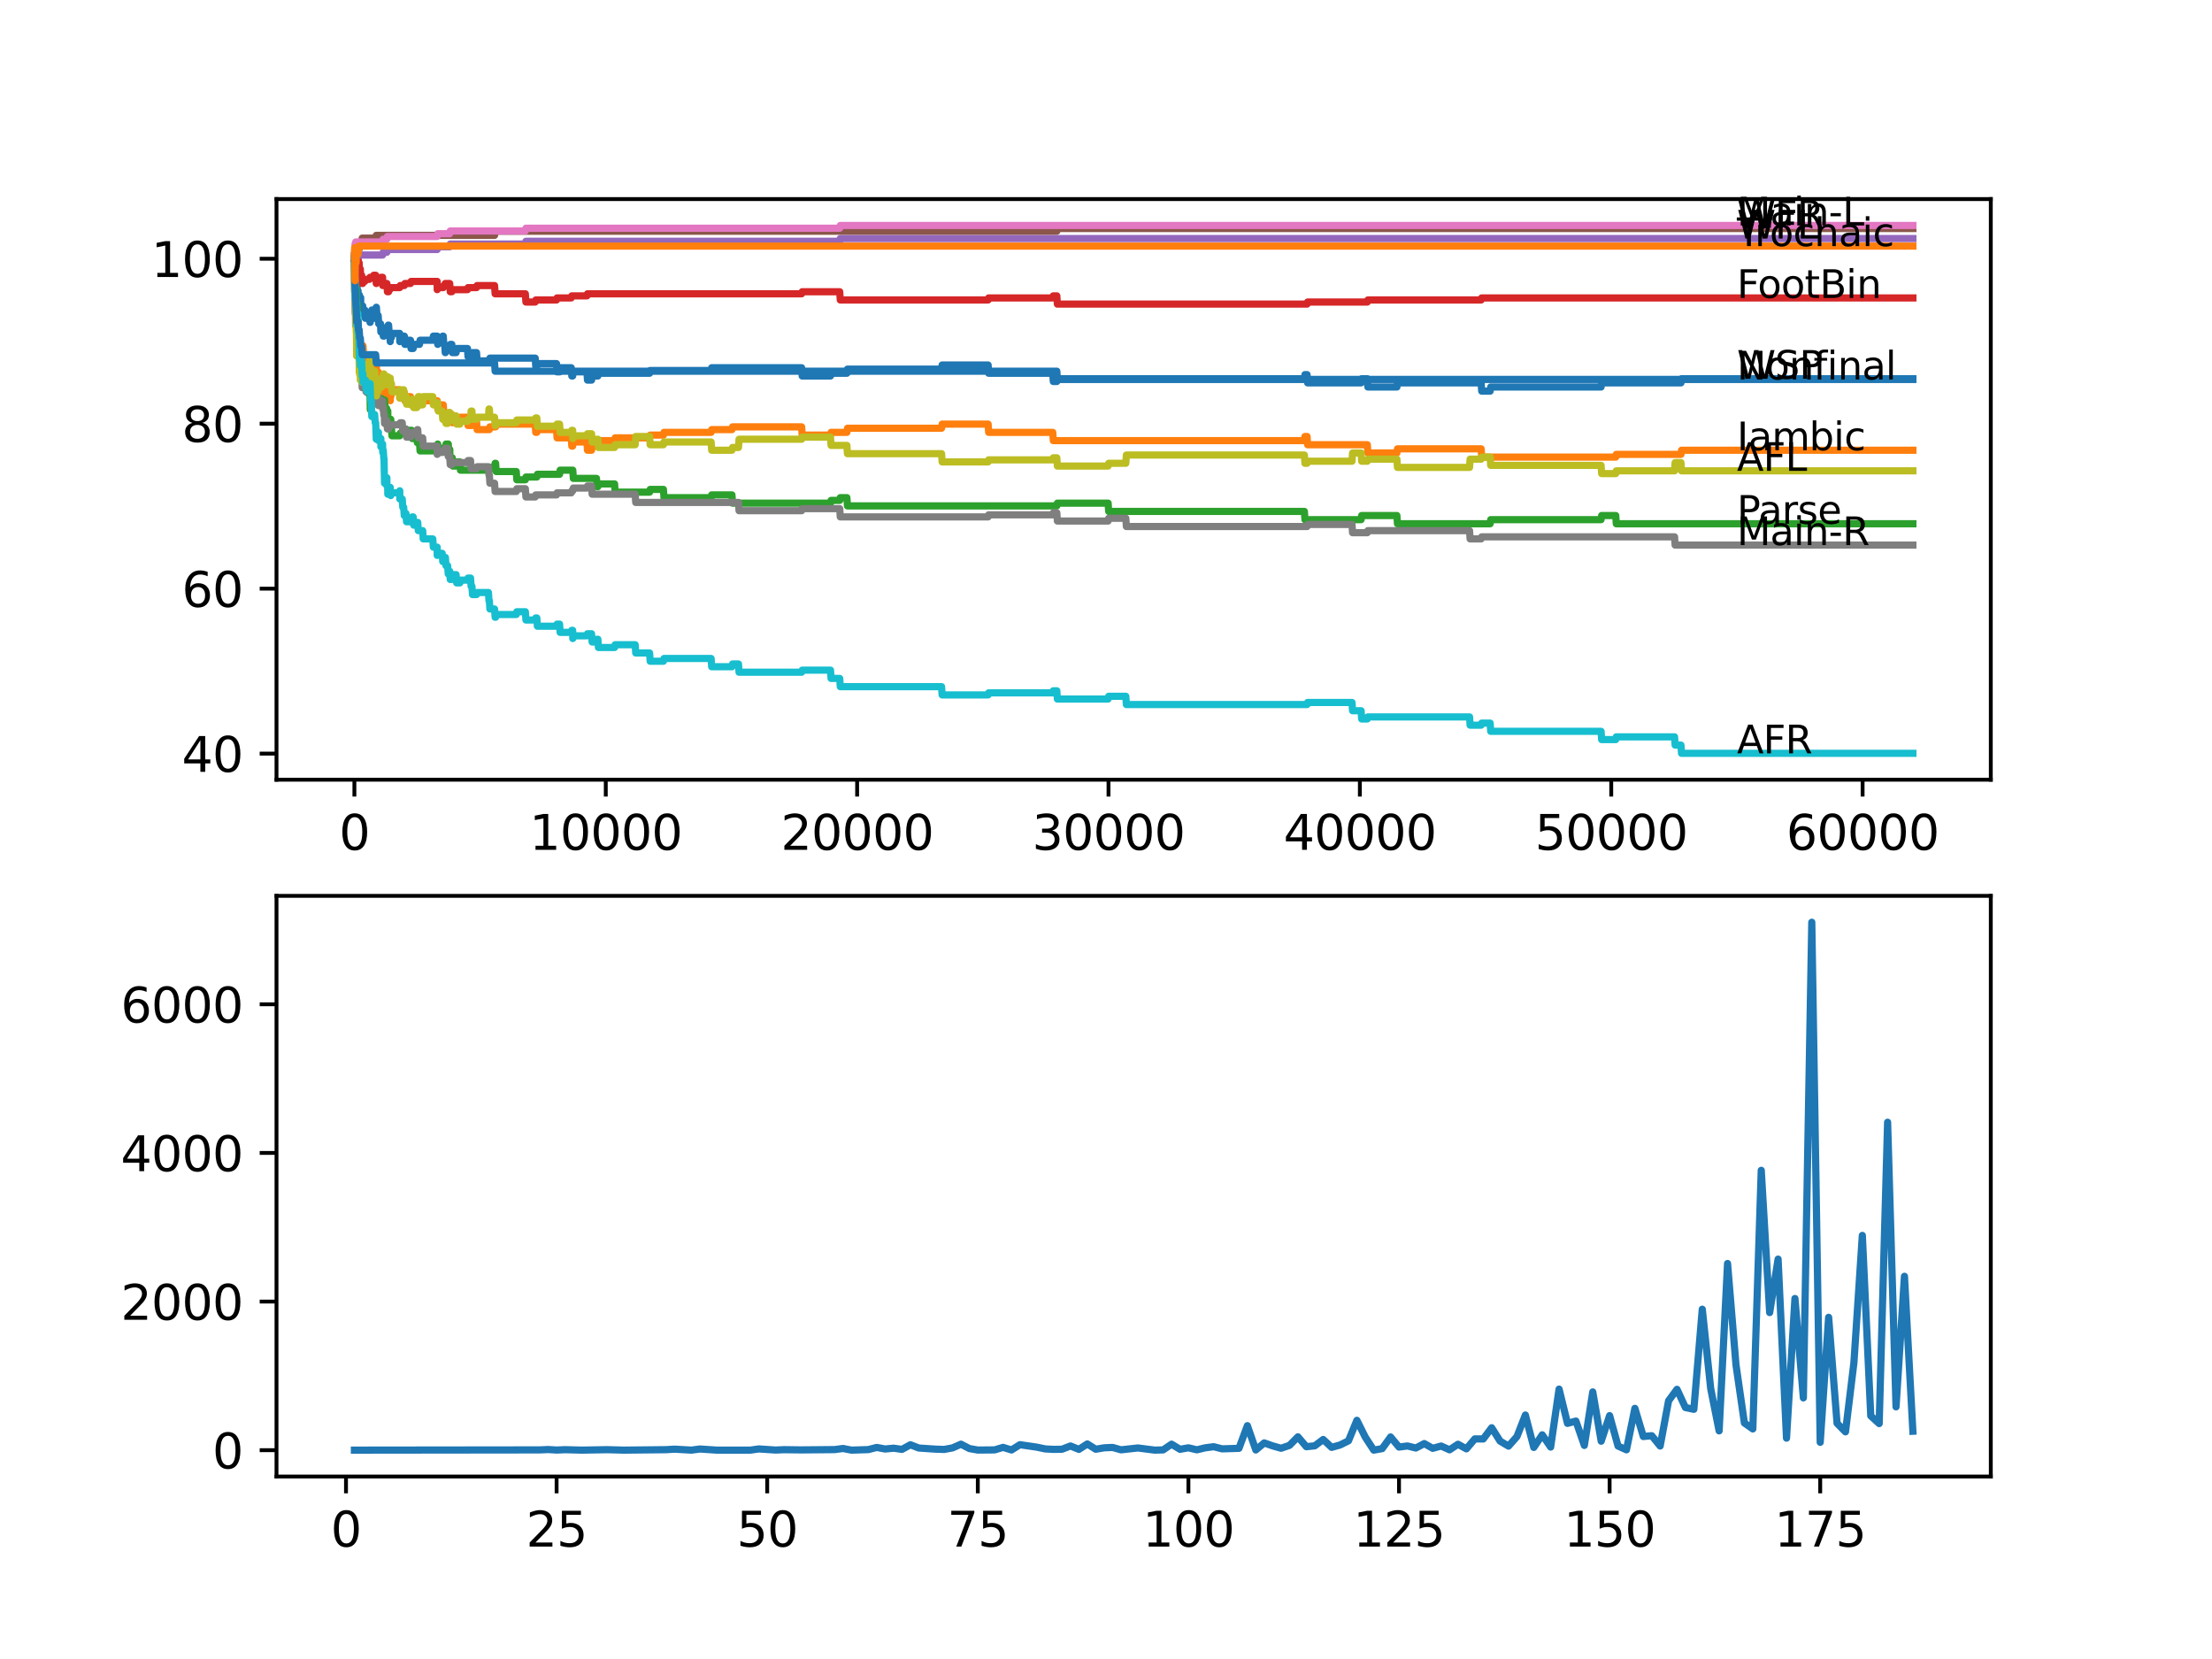 <?xml version="1.0" encoding="utf-8" standalone="no"?>
<!DOCTYPE svg PUBLIC "-//W3C//DTD SVG 1.1//EN"
  "http://www.w3.org/Graphics/SVG/1.1/DTD/svg11.dtd">
<svg xmlns:xlink="http://www.w3.org/1999/xlink" width="460.8pt" height="345.6pt" viewBox="0 0 460.8 345.6" xmlns="http://www.w3.org/2000/svg" version="1.1">
 <defs>
  <style type="text/css">*{stroke-linejoin: round; stroke-linecap: butt}</style>
 </defs>
 <g id="figure_1">
  <g id="patch_1">
   <path d="M 0 345.6 
L 460.8 345.6 
L 460.8 0 
L 0 0 
z
" style="fill: #ffffff"/>
  </g>
  <g id="axes_1">
   <g id="patch_2">
    <path d="M 57.6 162.432 
L 414.72 162.432 
L 414.72 41.472 
L 57.6 41.472 
z
" style="fill: #ffffff"/>
   </g>
   <g id="matplotlib.axis_1">
    <g id="xtick_1">
     <g id="line2d_1">
      <defs>
       <path id="m45f45af526" d="M 0 0 
L 0 3.5 
" style="stroke: #000000; stroke-width: 0.8"/>
      </defs>
      <g>
       <use xlink:href="#m45f45af526" x="73.827" y="162.432" style="stroke: #000000; stroke-width: 0.8"/>
      </g>
     </g>
     <g id="text_1">
      <!-- 0 -->
      <g transform="translate(70.646 177.03)scale(0.1 -0.1)">
       <defs>
        <path id="DejaVuSans-30" d="M 2034 4250 
Q 1547 4250 1301 3770 
Q 1056 3291 1056 2328 
Q 1056 1369 1301 889 
Q 1547 409 2034 409 
Q 2525 409 2770 889 
Q 3016 1369 3016 2328 
Q 3016 3291 2770 3770 
Q 2525 4250 2034 4250 
z
M 2034 4750 
Q 2819 4750 3233 4129 
Q 3647 3509 3647 2328 
Q 3647 1150 3233 529 
Q 2819 -91 2034 -91 
Q 1250 -91 836 529 
Q 422 1150 422 2328 
Q 422 3509 836 4129 
Q 1250 4750 2034 4750 
z
" transform="scale(0.016)"/>
       </defs>
       <use xlink:href="#DejaVuSans-30"/>
      </g>
     </g>
    </g>
    <g id="xtick_2">
     <g id="line2d_2">
      <g>
       <use xlink:href="#m45f45af526" x="126.192" y="162.432" style="stroke: #000000; stroke-width: 0.8"/>
      </g>
     </g>
     <g id="text_2">
      <!-- 10000 -->
      <g transform="translate(110.286 177.03)scale(0.1 -0.1)">
       <defs>
        <path id="DejaVuSans-31" d="M 794 531 
L 1825 531 
L 1825 4091 
L 703 3866 
L 703 4441 
L 1819 4666 
L 2450 4666 
L 2450 531 
L 3481 531 
L 3481 0 
L 794 0 
L 794 531 
z
" transform="scale(0.016)"/>
       </defs>
       <use xlink:href="#DejaVuSans-31"/>
       <use xlink:href="#DejaVuSans-30" x="63.623"/>
       <use xlink:href="#DejaVuSans-30" x="127.246"/>
       <use xlink:href="#DejaVuSans-30" x="190.869"/>
       <use xlink:href="#DejaVuSans-30" x="254.492"/>
      </g>
     </g>
    </g>
    <g id="xtick_3">
     <g id="line2d_3">
      <g>
       <use xlink:href="#m45f45af526" x="178.556" y="162.432" style="stroke: #000000; stroke-width: 0.8"/>
      </g>
     </g>
     <g id="text_3">
      <!-- 20000 -->
      <g transform="translate(162.65 177.03)scale(0.1 -0.1)">
       <defs>
        <path id="DejaVuSans-32" d="M 1228 531 
L 3431 531 
L 3431 0 
L 469 0 
L 469 531 
Q 828 903 1448 1529 
Q 2069 2156 2228 2338 
Q 2531 2678 2651 2914 
Q 2772 3150 2772 3378 
Q 2772 3750 2511 3984 
Q 2250 4219 1831 4219 
Q 1534 4219 1204 4116 
Q 875 4013 500 3803 
L 500 4441 
Q 881 4594 1212 4672 
Q 1544 4750 1819 4750 
Q 2544 4750 2975 4387 
Q 3406 4025 3406 3419 
Q 3406 3131 3298 2873 
Q 3191 2616 2906 2266 
Q 2828 2175 2409 1742 
Q 1991 1309 1228 531 
z
" transform="scale(0.016)"/>
       </defs>
       <use xlink:href="#DejaVuSans-32"/>
       <use xlink:href="#DejaVuSans-30" x="63.623"/>
       <use xlink:href="#DejaVuSans-30" x="127.246"/>
       <use xlink:href="#DejaVuSans-30" x="190.869"/>
       <use xlink:href="#DejaVuSans-30" x="254.492"/>
      </g>
     </g>
    </g>
    <g id="xtick_4">
     <g id="line2d_4">
      <g>
       <use xlink:href="#m45f45af526" x="230.921" y="162.432" style="stroke: #000000; stroke-width: 0.8"/>
      </g>
     </g>
     <g id="text_4">
      <!-- 30000 -->
      <g transform="translate(215.015 177.03)scale(0.1 -0.1)">
       <defs>
        <path id="DejaVuSans-33" d="M 2597 2516 
Q 3050 2419 3304 2112 
Q 3559 1806 3559 1356 
Q 3559 666 3084 287 
Q 2609 -91 1734 -91 
Q 1441 -91 1130 -33 
Q 819 25 488 141 
L 488 750 
Q 750 597 1062 519 
Q 1375 441 1716 441 
Q 2309 441 2620 675 
Q 2931 909 2931 1356 
Q 2931 1769 2642 2001 
Q 2353 2234 1838 2234 
L 1294 2234 
L 1294 2753 
L 1863 2753 
Q 2328 2753 2575 2939 
Q 2822 3125 2822 3475 
Q 2822 3834 2567 4026 
Q 2313 4219 1838 4219 
Q 1578 4219 1281 4162 
Q 984 4106 628 3988 
L 628 4550 
Q 988 4650 1302 4700 
Q 1616 4750 1894 4750 
Q 2613 4750 3031 4423 
Q 3450 4097 3450 3541 
Q 3450 3153 3228 2886 
Q 3006 2619 2597 2516 
z
" transform="scale(0.016)"/>
       </defs>
       <use xlink:href="#DejaVuSans-33"/>
       <use xlink:href="#DejaVuSans-30" x="63.623"/>
       <use xlink:href="#DejaVuSans-30" x="127.246"/>
       <use xlink:href="#DejaVuSans-30" x="190.869"/>
       <use xlink:href="#DejaVuSans-30" x="254.492"/>
      </g>
     </g>
    </g>
    <g id="xtick_5">
     <g id="line2d_5">
      <g>
       <use xlink:href="#m45f45af526" x="283.285" y="162.432" style="stroke: #000000; stroke-width: 0.8"/>
      </g>
     </g>
     <g id="text_5">
      <!-- 40000 -->
      <g transform="translate(267.379 177.03)scale(0.1 -0.1)">
       <defs>
        <path id="DejaVuSans-34" d="M 2419 4116 
L 825 1625 
L 2419 1625 
L 2419 4116 
z
M 2253 4666 
L 3047 4666 
L 3047 1625 
L 3713 1625 
L 3713 1100 
L 3047 1100 
L 3047 0 
L 2419 0 
L 2419 1100 
L 313 1100 
L 313 1709 
L 2253 4666 
z
" transform="scale(0.016)"/>
       </defs>
       <use xlink:href="#DejaVuSans-34"/>
       <use xlink:href="#DejaVuSans-30" x="63.623"/>
       <use xlink:href="#DejaVuSans-30" x="127.246"/>
       <use xlink:href="#DejaVuSans-30" x="190.869"/>
       <use xlink:href="#DejaVuSans-30" x="254.492"/>
      </g>
     </g>
    </g>
    <g id="xtick_6">
     <g id="line2d_6">
      <g>
       <use xlink:href="#m45f45af526" x="335.65" y="162.432" style="stroke: #000000; stroke-width: 0.8"/>
      </g>
     </g>
     <g id="text_6">
      <!-- 50000 -->
      <g transform="translate(319.744 177.03)scale(0.1 -0.1)">
       <defs>
        <path id="DejaVuSans-35" d="M 691 4666 
L 3169 4666 
L 3169 4134 
L 1269 4134 
L 1269 2991 
Q 1406 3038 1543 3061 
Q 1681 3084 1819 3084 
Q 2600 3084 3056 2656 
Q 3513 2228 3513 1497 
Q 3513 744 3044 326 
Q 2575 -91 1722 -91 
Q 1428 -91 1123 -41 
Q 819 9 494 109 
L 494 744 
Q 775 591 1075 516 
Q 1375 441 1709 441 
Q 2250 441 2565 725 
Q 2881 1009 2881 1497 
Q 2881 1984 2565 2268 
Q 2250 2553 1709 2553 
Q 1456 2553 1204 2497 
Q 953 2441 691 2322 
L 691 4666 
z
" transform="scale(0.016)"/>
       </defs>
       <use xlink:href="#DejaVuSans-35"/>
       <use xlink:href="#DejaVuSans-30" x="63.623"/>
       <use xlink:href="#DejaVuSans-30" x="127.246"/>
       <use xlink:href="#DejaVuSans-30" x="190.869"/>
       <use xlink:href="#DejaVuSans-30" x="254.492"/>
      </g>
     </g>
    </g>
    <g id="xtick_7">
     <g id="line2d_7">
      <g>
       <use xlink:href="#m45f45af526" x="388.014" y="162.432" style="stroke: #000000; stroke-width: 0.8"/>
      </g>
     </g>
     <g id="text_7">
      <!-- 60000 -->
      <g transform="translate(372.108 177.03)scale(0.1 -0.1)">
       <defs>
        <path id="DejaVuSans-36" d="M 2113 2584 
Q 1688 2584 1439 2293 
Q 1191 2003 1191 1497 
Q 1191 994 1439 701 
Q 1688 409 2113 409 
Q 2538 409 2786 701 
Q 3034 994 3034 1497 
Q 3034 2003 2786 2293 
Q 2538 2584 2113 2584 
z
M 3366 4563 
L 3366 3988 
Q 3128 4100 2886 4159 
Q 2644 4219 2406 4219 
Q 1781 4219 1451 3797 
Q 1122 3375 1075 2522 
Q 1259 2794 1537 2939 
Q 1816 3084 2150 3084 
Q 2853 3084 3261 2657 
Q 3669 2231 3669 1497 
Q 3669 778 3244 343 
Q 2819 -91 2113 -91 
Q 1303 -91 875 529 
Q 447 1150 447 2328 
Q 447 3434 972 4092 
Q 1497 4750 2381 4750 
Q 2619 4750 2861 4703 
Q 3103 4656 3366 4563 
z
" transform="scale(0.016)"/>
       </defs>
       <use xlink:href="#DejaVuSans-36"/>
       <use xlink:href="#DejaVuSans-30" x="63.623"/>
       <use xlink:href="#DejaVuSans-30" x="127.246"/>
       <use xlink:href="#DejaVuSans-30" x="190.869"/>
       <use xlink:href="#DejaVuSans-30" x="254.492"/>
      </g>
     </g>
    </g>
   </g>
   <g id="matplotlib.axis_2">
    <g id="ytick_1">
     <g id="line2d_8">
      <defs>
       <path id="m3cbac11c47" d="M 0 0 
L -3.5 0 
" style="stroke: #000000; stroke-width: 0.8"/>
      </defs>
      <g>
       <use xlink:href="#m3cbac11c47" x="57.6" y="156.991" style="stroke: #000000; stroke-width: 0.8"/>
      </g>
     </g>
     <g id="text_8">
      <!-- 40 -->
      <g transform="translate(37.875 160.79)scale(0.1 -0.1)">
       <use xlink:href="#DejaVuSans-34"/>
       <use xlink:href="#DejaVuSans-30" x="63.623"/>
      </g>
     </g>
    </g>
    <g id="ytick_2">
     <g id="line2d_9">
      <g>
       <use xlink:href="#m3cbac11c47" x="57.6" y="122.627" style="stroke: #000000; stroke-width: 0.8"/>
      </g>
     </g>
     <g id="text_9">
      <!-- 60 -->
      <g transform="translate(37.875 126.427)scale(0.1 -0.1)">
       <use xlink:href="#DejaVuSans-36"/>
       <use xlink:href="#DejaVuSans-30" x="63.623"/>
      </g>
     </g>
    </g>
    <g id="ytick_3">
     <g id="line2d_10">
      <g>
       <use xlink:href="#m3cbac11c47" x="57.6" y="88.264" style="stroke: #000000; stroke-width: 0.8"/>
      </g>
     </g>
     <g id="text_10">
      <!-- 80 -->
      <g transform="translate(37.875 92.063)scale(0.1 -0.1)">
       <defs>
        <path id="DejaVuSans-38" d="M 2034 2216 
Q 1584 2216 1326 1975 
Q 1069 1734 1069 1313 
Q 1069 891 1326 650 
Q 1584 409 2034 409 
Q 2484 409 2743 651 
Q 3003 894 3003 1313 
Q 3003 1734 2745 1975 
Q 2488 2216 2034 2216 
z
M 1403 2484 
Q 997 2584 770 2862 
Q 544 3141 544 3541 
Q 544 4100 942 4425 
Q 1341 4750 2034 4750 
Q 2731 4750 3128 4425 
Q 3525 4100 3525 3541 
Q 3525 3141 3298 2862 
Q 3072 2584 2669 2484 
Q 3125 2378 3379 2068 
Q 3634 1759 3634 1313 
Q 3634 634 3220 271 
Q 2806 -91 2034 -91 
Q 1263 -91 848 271 
Q 434 634 434 1313 
Q 434 1759 690 2068 
Q 947 2378 1403 2484 
z
M 1172 3481 
Q 1172 3119 1398 2916 
Q 1625 2713 2034 2713 
Q 2441 2713 2670 2916 
Q 2900 3119 2900 3481 
Q 2900 3844 2670 4047 
Q 2441 4250 2034 4250 
Q 1625 4250 1398 4047 
Q 1172 3844 1172 3481 
z
" transform="scale(0.016)"/>
       </defs>
       <use xlink:href="#DejaVuSans-38"/>
       <use xlink:href="#DejaVuSans-30" x="63.623"/>
      </g>
     </g>
    </g>
    <g id="ytick_4">
     <g id="line2d_11">
      <g>
       <use xlink:href="#m3cbac11c47" x="57.6" y="53.9" style="stroke: #000000; stroke-width: 0.8"/>
      </g>
     </g>
     <g id="text_11">
      <!-- 100 -->
      <g transform="translate(31.512 57.699)scale(0.1 -0.1)">
       <use xlink:href="#DejaVuSans-31"/>
       <use xlink:href="#DejaVuSans-30" x="63.623"/>
       <use xlink:href="#DejaVuSans-30" x="127.246"/>
      </g>
     </g>
    </g>
   </g>
   <g id="line2d_12">
    <path d="M 73.833 53.327 
L 73.848 54.616 
L 73.937 51.752 
L 74.063 57.422 
L 74.1 57.422 
L 74.157 56.277 
L 74.163 57.995 
L 74.194 57.422 
L 74.273 59.427 
L 74.304 57.995 
L 74.33 57.995 
L 74.451 61.432 
L 74.545 61.432 
L 74.587 60.572 
L 74.592 62.291 
L 74.65 62.291 
L 74.712 62.291 
L 74.728 63.15 
L 74.828 61.432 
L 74.849 61.432 
L 74.938 63.15 
L 74.959 62.577 
L 75.063 62.577 
L 75.137 62.004 
L 75.142 63.722 
L 75.163 63.722 
L 75.556 63.722 
L 75.613 65.441 
L 75.665 64.582 
L 75.995 64.582 
L 76.111 66.3 
L 76.378 66.3 
L 76.493 65.441 
L 76.964 65.441 
L 77.079 67.159 
L 77.116 67.159 
L 77.236 65.441 
L 77.336 65.441 
L 77.451 64.582 
L 77.739 64.582 
L 77.854 66.3 
L 78.048 66.3 
L 78.163 65.441 
L 78.263 65.441 
L 78.383 64.009 
L 78.409 64.009 
L 78.525 65.727 
L 78.776 65.727 
L 78.891 67.445 
L 79.273 67.445 
L 79.341 69.163 
L 79.383 68.304 
L 79.729 68.304 
L 79.844 70.022 
L 79.996 70.022 
L 80.116 68.304 
L 80.761 68.304 
L 80.876 67.732 
L 80.954 67.732 
L 81.069 69.45 
L 81.2 69.45 
L 81.295 71.168 
L 81.31 70.309 
L 81.536 70.309 
L 81.651 69.45 
L 83.264 69.45 
L 83.279 71.168 
L 83.374 70.595 
L 84.096 70.595 
L 84.211 70.022 
L 84.232 70.022 
L 84.348 71.741 
L 84.573 71.741 
L 84.688 70.882 
L 85.515 70.882 
L 85.63 72.6 
L 86.07 72.6 
L 86.186 71.741 
L 87.39 71.741 
L 87.505 70.882 
L 90.155 70.882 
L 90.27 70.022 
L 91.076 70.022 
L 91.186 71.741 
L 91.302 70.882 
L 92.118 70.882 
L 92.234 70.022 
L 92.338 70.022 
L 92.454 71.741 
L 92.637 71.741 
L 92.752 73.459 
L 92.789 73.459 
L 92.904 72.6 
L 93.705 72.6 
L 93.82 71.741 
L 94.124 71.741 
L 94.239 73.459 
L 95.014 73.459 
L 95.129 72.6 
L 97.386 72.6 
L 97.501 74.318 
L 98.313 74.318 
L 98.428 73.459 
L 99.271 73.459 
L 99.387 75.177 
L 101.942 75.177 
L 102.057 74.604 
L 111.493 74.604 
L 111.608 76.322 
L 111.828 76.322 
L 111.944 75.75 
L 115.934 75.75 
L 116.049 77.468 
L 116.567 77.468 
L 116.683 76.609 
L 119.002 76.609 
L 119.118 78.327 
L 119.296 78.327 
L 119.411 77.468 
L 122.27 77.468 
L 122.385 79.186 
L 123.233 79.186 
L 123.349 78.327 
L 124.548 78.327 
L 124.663 77.754 
L 135.324 77.754 
L 135.44 77.182 
L 148.138 77.182 
L 148.253 76.609 
L 166.994 76.609 
L 167.11 78.327 
L 173.011 78.327 
L 173.126 77.754 
L 176.425 77.754 
L 176.54 76.895 
L 196.146 76.895 
L 196.261 76.036 
L 205.844 76.036 
L 205.959 77.754 
L 219.306 77.754 
L 219.422 79.472 
L 220.155 79.472 
L 220.27 78.9 
L 271.729 78.9 
L 271.844 78.041 
L 272.284 78.041 
L 272.399 79.759 
L 283.542 79.759 
L 283.657 78.9 
L 284.835 78.9 
L 284.951 80.618 
L 290.999 80.618 
L 291.114 79.759 
L 308.551 79.759 
L 308.666 81.477 
L 310.426 81.477 
L 310.541 80.618 
L 333.534 80.618 
L 333.65 79.759 
L 350.176 79.759 
L 350.291 78.9 
L 398.487 78.9 
L 398.487 78.9 
" clip-path="url(#pe808addae6)" style="fill: none; stroke: #1f77b4; stroke-width: 1.5; stroke-linecap: square"/>
   </g>
   <g id="line2d_13">
    <path d="M 73.833 55.618 
L 73.869 60.773 
L 73.953 58.997 
L 73.958 58.997 
L 74.089 67.875 
L 74.095 67.302 
L 74.1 67.302 
L 74.194 66.157 
L 74.199 67.875 
L 74.205 67.875 
L 74.252 67.875 
L 74.33 66.443 
L 74.335 68.161 
L 74.356 68.161 
L 74.403 68.161 
L 74.43 67.732 
L 74.435 69.45 
L 74.498 69.45 
L 74.519 69.45 
L 74.545 68.877 
L 74.592 71.741 
L 74.608 71.741 
L 74.681 71.741 
L 74.723 71.168 
L 74.728 72.886 
L 74.786 72.313 
L 74.791 72.313 
L 74.849 71.454 
L 74.854 73.172 
L 74.896 73.172 
L 74.938 73.172 
L 75.053 72.6 
L 75.058 72.6 
L 75.173 72.027 
L 75.613 72.027 
L 75.728 73.745 
L 75.995 73.745 
L 76.111 75.463 
L 76.325 75.463 
L 76.446 74.032 
L 76.964 74.032 
L 77.079 75.75 
L 77.116 75.75 
L 77.231 74.891 
L 77.739 74.891 
L 77.854 76.609 
L 78.352 76.609 
L 78.409 75.75 
L 78.415 77.468 
L 78.457 77.468 
L 78.776 77.468 
L 78.891 79.186 
L 79.273 79.186 
L 79.389 80.904 
L 79.729 80.904 
L 79.844 82.622 
L 80.085 82.622 
L 80.2 81.763 
L 80.53 81.763 
L 80.645 81.191 
L 80.761 81.191 
L 80.881 80.045 
L 80.954 80.045 
L 81.069 81.763 
L 81.2 81.763 
L 81.295 83.482 
L 81.31 82.622 
L 81.405 82.622 
L 81.52 82.05 
L 81.536 82.05 
L 81.651 81.191 
L 83.264 81.191 
L 83.279 82.909 
L 83.374 82.336 
L 84.096 82.336 
L 84.211 81.763 
L 84.232 81.763 
L 84.348 83.482 
L 84.573 83.482 
L 84.688 82.622 
L 85.515 82.622 
L 85.63 84.341 
L 87.39 84.341 
L 87.505 83.482 
L 91.076 83.482 
L 91.186 85.2 
L 91.302 84.341 
L 92.338 84.341 
L 92.454 86.059 
L 92.637 86.059 
L 92.752 87.777 
L 93.386 87.777 
L 93.501 87.204 
L 93.705 87.204 
L 93.82 86.345 
L 94.124 86.345 
L 94.218 88.063 
L 94.234 87.491 
L 95.805 87.491 
L 95.92 86.918 
L 97.386 86.918 
L 97.501 88.636 
L 98.313 88.636 
L 98.428 87.777 
L 99.271 87.777 
L 99.387 89.495 
L 101.942 89.495 
L 102.057 88.922 
L 103.246 88.922 
L 103.361 88.35 
L 111.493 88.35 
L 111.608 90.068 
L 111.828 90.068 
L 111.944 89.495 
L 115.934 89.495 
L 116.049 91.213 
L 119.002 91.213 
L 119.118 92.932 
L 119.296 92.932 
L 119.411 92.072 
L 122.27 92.072 
L 122.385 93.791 
L 123.233 93.791 
L 123.349 92.932 
L 124.254 92.932 
L 124.37 92.359 
L 124.548 92.359 
L 124.663 91.786 
L 128.03 91.786 
L 128.145 91.213 
L 135.324 91.213 
L 135.44 90.641 
L 138.204 90.641 
L 138.32 90.068 
L 148.138 90.068 
L 148.253 89.495 
L 152.479 89.495 
L 152.594 88.922 
L 166.994 88.922 
L 167.11 90.641 
L 173.011 90.641 
L 173.126 90.068 
L 176.425 90.068 
L 176.54 89.209 
L 196.146 89.209 
L 196.261 88.35 
L 205.844 88.35 
L 205.959 90.068 
L 219.306 90.068 
L 219.422 91.786 
L 271.729 91.786 
L 271.844 90.927 
L 272.284 90.927 
L 272.399 92.645 
L 284.835 92.645 
L 284.951 94.363 
L 290.999 94.363 
L 291.114 93.504 
L 308.551 93.504 
L 308.666 95.222 
L 336.587 95.222 
L 336.702 94.65 
L 350.176 94.65 
L 350.291 93.791 
L 398.487 93.791 
L 398.487 93.791 
" clip-path="url(#pe808addae6)" style="fill: none; stroke: #ff7f0e; stroke-width: 1.5; stroke-linecap: square"/>
   </g>
   <g id="line2d_14">
    <path d="M 73.833 53.9 
L 73.927 52.468 
L 73.932 54.187 
L 73.948 57.623 
L 74.047 56.707 
L 74.089 56.707 
L 74.184 60.716 
L 74.21 60.143 
L 74.231 60.143 
L 74.273 64.725 
L 74.351 63.293 
L 74.403 63.293 
L 74.529 68.447 
L 74.545 68.447 
L 74.55 67.588 
L 74.571 71.025 
L 74.644 70.166 
L 74.681 70.166 
L 74.77 72.743 
L 74.796 71.884 
L 74.822 71.884 
L 74.896 71.025 
L 74.901 72.743 
L 74.927 72.743 
L 74.938 72.743 
L 75.053 72.17 
L 75.058 72.17 
L 75.178 76.752 
L 75.33 76.752 
L 75.446 75.893 
L 75.556 75.893 
L 75.613 77.611 
L 75.665 76.752 
L 76.252 76.752 
L 76.372 80.188 
L 76.54 80.188 
L 76.655 81.907 
L 77.079 81.907 
L 77.137 85.343 
L 77.195 84.484 
L 77.336 84.484 
L 77.451 83.625 
L 78.048 83.625 
L 78.163 82.766 
L 78.263 82.766 
L 78.378 82.193 
L 78.477 82.193 
L 78.593 83.911 
L 79.341 83.911 
L 79.457 83.052 
L 79.509 83.052 
L 79.624 84.77 
L 79.703 84.77 
L 79.818 84.197 
L 79.996 84.197 
L 80.106 83.338 
L 80.221 85.057 
L 80.53 85.057 
L 80.593 86.775 
L 80.64 86.202 
L 80.761 86.202 
L 80.787 85.629 
L 80.792 87.347 
L 80.86 87.347 
L 81.405 87.347 
L 81.52 89.066 
L 81.536 89.066 
L 81.651 90.784 
L 83.279 90.784 
L 83.394 90.211 
L 84.096 90.211 
L 84.211 89.638 
L 85.761 89.638 
L 85.877 91.357 
L 86.07 91.357 
L 86.186 90.497 
L 86.824 90.497 
L 86.94 92.216 
L 87.39 92.216 
L 87.505 93.934 
L 90.155 93.934 
L 90.27 93.075 
L 91.071 93.075 
L 91.186 92.502 
L 91.302 94.22 
L 92.118 94.22 
L 92.234 93.361 
L 92.789 93.361 
L 92.904 92.502 
L 93.386 92.502 
L 93.501 94.22 
L 93.679 94.22 
L 93.705 93.647 
L 93.71 95.366 
L 93.778 95.366 
L 94.218 95.366 
L 94.333 97.084 
L 95.014 97.084 
L 95.129 96.225 
L 95.805 96.225 
L 95.92 97.943 
L 101.942 97.943 
L 102.057 97.37 
L 103.026 97.37 
L 103.141 96.511 
L 103.246 96.511 
L 103.361 98.229 
L 107.55 98.229 
L 107.665 99.947 
L 109.441 99.947 
L 109.556 99.375 
L 111.828 99.375 
L 111.944 98.802 
L 116.567 98.802 
L 116.683 97.943 
L 119.322 97.943 
L 119.437 99.661 
L 124.254 99.661 
L 124.37 101.379 
L 124.548 101.379 
L 124.663 100.807 
L 128.03 100.807 
L 128.145 102.525 
L 135.324 102.525 
L 135.44 101.952 
L 138.204 101.952 
L 138.32 103.67 
L 148.138 103.67 
L 148.253 103.097 
L 152.479 103.097 
L 152.594 104.816 
L 173.011 104.816 
L 173.126 104.243 
L 174.928 104.243 
L 175.043 103.67 
L 176.425 103.67 
L 176.54 105.388 
L 220.155 105.388 
L 220.27 104.816 
L 230.842 104.816 
L 230.958 106.534 
L 271.729 106.534 
L 271.844 108.252 
L 283.542 108.252 
L 283.657 107.393 
L 290.999 107.393 
L 291.114 109.111 
L 310.426 109.111 
L 310.541 108.252 
L 333.534 108.252 
L 333.65 107.393 
L 336.587 107.393 
L 336.702 109.111 
L 398.487 109.111 
L 398.487 109.111 
" clip-path="url(#pe808addae6)" style="fill: none; stroke: #2ca02c; stroke-width: 1.5; stroke-linecap: square"/>
   </g>
   <g id="line2d_15">
    <path d="M 73.833 53.9 
L 73.838 53.9 
L 73.964 52.612 
L 74.021 52.612 
L 74.136 52.182 
L 74.252 55.189 
L 74.262 55.189 
L 74.383 54.33 
L 74.403 54.33 
L 74.524 53.471 
L 74.582 53.471 
L 74.697 55.189 
L 74.723 55.189 
L 74.822 54.759 
L 74.849 56.477 
L 74.932 56.048 
L 75.063 56.048 
L 75.137 57.766 
L 75.173 57.337 
L 75.33 57.337 
L 75.446 59.055 
L 75.556 59.055 
L 75.671 58.625 
L 75.995 58.625 
L 76.111 58.196 
L 76.964 58.196 
L 77.079 57.766 
L 77.739 57.766 
L 77.854 57.337 
L 78.263 57.337 
L 78.378 59.055 
L 78.409 59.055 
L 78.525 58.625 
L 78.776 58.625 
L 78.891 58.196 
L 79.273 58.196 
L 79.389 57.766 
L 79.703 57.766 
L 79.729 59.484 
L 79.813 59.055 
L 80.593 59.055 
L 80.708 60.773 
L 80.954 60.773 
L 81.069 60.343 
L 81.2 60.343 
L 81.316 59.914 
L 83.264 59.914 
L 83.379 59.484 
L 84.232 59.484 
L 84.348 59.055 
L 85.515 59.055 
L 85.63 58.625 
L 91.071 58.625 
L 91.076 60.343 
L 91.181 59.914 
L 92.338 59.914 
L 92.454 59.484 
L 92.637 59.484 
L 92.752 59.055 
L 93.679 59.055 
L 93.794 60.773 
L 94.124 60.773 
L 94.239 60.343 
L 97.386 60.343 
L 97.501 59.914 
L 99.271 59.914 
L 99.387 59.484 
L 103.026 59.484 
L 103.141 61.202 
L 109.441 61.202 
L 109.556 62.921 
L 111.493 62.921 
L 111.608 62.491 
L 115.934 62.491 
L 116.049 62.062 
L 119.002 62.062 
L 119.118 61.632 
L 122.27 61.632 
L 122.385 61.202 
L 166.994 61.202 
L 167.11 60.773 
L 174.928 60.773 
L 175.043 62.491 
L 205.844 62.491 
L 205.959 62.062 
L 219.306 62.062 
L 219.422 61.632 
L 220.155 61.632 
L 220.27 63.35 
L 272.284 63.35 
L 272.399 62.921 
L 284.835 62.921 
L 284.951 62.491 
L 308.551 62.491 
L 308.666 62.062 
L 398.487 62.062 
L 398.487 62.062 
" clip-path="url(#pe808addae6)" style="fill: none; stroke: #d62728; stroke-width: 1.5; stroke-linecap: square"/>
   </g>
   <g id="line2d_16">
    <path d="M 73.833 53.9 
L 73.948 53.471 
L 73.99 53.471 
L 74.105 53.127 
L 79.703 53.127 
L 79.818 52.554 
L 80.593 52.554 
L 80.708 51.982 
L 91.071 51.982 
L 91.186 51.409 
L 93.679 51.409 
L 93.794 50.836 
L 109.441 50.836 
L 109.556 50.263 
L 174.928 50.263 
L 175.043 49.691 
L 398.487 49.691 
L 398.487 49.691 
" clip-path="url(#pe808addae6)" style="fill: none; stroke: #9467bd; stroke-width: 1.5; stroke-linecap: square"/>
   </g>
   <g id="line2d_17">
    <path d="M 73.833 53.9 
L 73.864 53.9 
L 73.927 53.327 
L 73.943 56.764 
L 73.953 56.191 
L 73.969 56.191 
L 74.095 54.473 
L 74.136 54.473 
L 74.262 52.755 
L 74.582 52.755 
L 74.697 51.896 
L 74.822 51.896 
L 74.938 51.037 
L 75.063 51.037 
L 75.178 50.464 
L 75.33 50.464 
L 75.446 49.605 
L 78.263 49.605 
L 78.378 49.032 
L 103.026 49.032 
L 103.141 48.173 
L 220.155 48.173 
L 220.27 47.6 
L 398.487 47.6 
L 398.487 47.6 
" clip-path="url(#pe808addae6)" style="fill: none; stroke: #8c564b; stroke-width: 1.5; stroke-linecap: square"/>
   </g>
   <g id="line2d_18">
    <path d="M 73.833 53.327 
L 73.974 50.75 
L 73.99 50.75 
L 74.105 50.407 
L 79.703 50.407 
L 79.818 49.834 
L 80.593 49.834 
L 80.708 49.261 
L 91.071 49.261 
L 91.186 48.688 
L 93.679 48.688 
L 93.794 48.116 
L 109.441 48.116 
L 109.556 47.543 
L 174.928 47.543 
L 175.043 46.97 
L 398.487 46.97 
L 398.487 46.97 
" clip-path="url(#pe808addae6)" style="fill: none; stroke: #e377c2; stroke-width: 1.5; stroke-linecap: square"/>
   </g>
   <g id="line2d_19">
    <path d="M 73.833 55.618 
L 73.927 62.491 
L 73.958 61.861 
L 73.964 61.861 
L 74.021 65.297 
L 74.079 64.868 
L 74.136 64.868 
L 74.246 67.875 
L 74.252 67.302 
L 74.262 67.302 
L 74.294 66.872 
L 74.299 68.591 
L 74.362 68.161 
L 74.43 68.161 
L 74.555 66.586 
L 74.582 66.586 
L 74.702 70.022 
L 74.712 70.022 
L 74.833 74.747 
L 74.849 74.747 
L 74.938 74.318 
L 74.943 76.036 
L 75.063 76.036 
L 75.137 77.754 
L 75.173 77.325 
L 75.33 77.325 
L 75.451 80.761 
L 75.556 80.761 
L 75.671 80.332 
L 75.995 80.332 
L 76.111 79.902 
L 76.147 79.902 
L 76.252 81.62 
L 76.257 81.047 
L 76.54 81.047 
L 76.655 80.475 
L 76.964 80.475 
L 77.085 79.472 
L 77.09 79.472 
L 77.205 81.191 
L 77.352 81.191 
L 77.467 82.909 
L 77.739 82.909 
L 77.854 82.479 
L 78.263 82.479 
L 78.378 84.197 
L 78.409 84.197 
L 78.53 83.195 
L 78.776 83.195 
L 78.834 82.766 
L 78.839 84.484 
L 78.87 84.484 
L 79.273 84.484 
L 79.389 84.054 
L 79.509 84.054 
L 79.624 83.482 
L 79.703 83.482 
L 79.729 85.2 
L 79.813 84.77 
L 79.839 84.77 
L 79.954 86.488 
L 80.08 86.488 
L 80.106 88.207 
L 80.19 87.634 
L 80.593 87.634 
L 80.708 89.352 
L 80.954 89.352 
L 81.069 88.922 
L 81.2 88.922 
L 81.316 88.493 
L 83.264 88.493 
L 83.379 88.063 
L 83.792 88.063 
L 83.908 89.782 
L 84.232 89.782 
L 84.348 89.352 
L 84.573 89.352 
L 84.688 91.07 
L 85.515 91.07 
L 85.63 90.641 
L 85.761 90.641 
L 85.877 90.068 
L 86.824 90.068 
L 86.94 89.495 
L 87.023 89.495 
L 87.139 91.213 
L 88.05 91.213 
L 88.165 92.932 
L 91.071 92.932 
L 91.076 94.65 
L 91.181 94.22 
L 92.338 94.22 
L 92.454 93.791 
L 92.637 93.791 
L 92.752 93.361 
L 93.255 93.361 
L 93.37 95.079 
L 93.679 95.079 
L 93.794 96.797 
L 94.124 96.797 
L 94.239 96.368 
L 97.386 96.368 
L 97.501 95.938 
L 98.025 95.938 
L 98.14 97.657 
L 99.271 97.657 
L 99.387 97.227 
L 101.748 97.227 
L 101.863 98.945 
L 101.942 98.945 
L 102.057 100.663 
L 103.026 100.663 
L 103.141 102.382 
L 107.55 102.382 
L 107.665 101.809 
L 109.441 101.809 
L 109.556 103.527 
L 111.493 103.527 
L 111.608 103.097 
L 115.934 103.097 
L 116.049 102.668 
L 119.002 102.668 
L 119.118 102.238 
L 119.322 102.238 
L 119.437 101.666 
L 122.27 101.666 
L 122.385 101.236 
L 123.233 101.236 
L 123.349 102.954 
L 132.319 102.954 
L 132.434 104.672 
L 153.84 104.672 
L 153.956 106.391 
L 166.994 106.391 
L 167.11 105.961 
L 174.928 105.961 
L 175.043 107.679 
L 205.844 107.679 
L 205.959 107.25 
L 219.306 107.25 
L 219.422 106.82 
L 220.155 106.82 
L 220.27 108.538 
L 230.842 108.538 
L 230.958 107.966 
L 234.529 107.966 
L 234.644 109.684 
L 272.284 109.684 
L 272.399 109.254 
L 281.646 109.254 
L 281.762 110.972 
L 284.835 110.972 
L 284.951 110.543 
L 306.132 110.543 
L 306.247 112.261 
L 308.551 112.261 
L 308.666 111.832 
L 348.841 111.832 
L 348.956 113.55 
L 398.487 113.55 
L 398.487 113.55 
" clip-path="url(#pe808addae6)" style="fill: none; stroke: #7f7f7f; stroke-width: 1.5; stroke-linecap: square"/>
   </g>
   <g id="line2d_20">
    <path d="M 73.833 53.9 
L 73.885 58.625 
L 73.953 57.995 
L 73.964 57.995 
L 74.089 65.584 
L 74.095 65.011 
L 74.1 65.011 
L 74.22 69.163 
L 74.231 69.163 
L 74.241 68.304 
L 74.299 74.175 
L 74.309 74.175 
L 74.33 74.175 
L 74.461 72.313 
L 74.519 72.313 
L 74.545 71.741 
L 74.587 74.032 
L 74.629 72.313 
L 74.681 72.313 
L 74.712 71.741 
L 74.718 73.459 
L 74.77 72.457 
L 74.849 77.611 
L 74.89 77.182 
L 74.896 77.182 
L 74.938 76.322 
L 74.943 78.041 
L 75 78.041 
L 75.058 78.041 
L 75.063 77.468 
L 75.069 79.186 
L 75.168 77.897 
L 75.33 77.897 
L 75.414 79.616 
L 75.44 77.897 
L 75.556 77.897 
L 75.613 77.468 
L 75.618 79.186 
L 75.65 79.186 
L 75.995 79.186 
L 76.111 78.757 
L 76.147 78.757 
L 76.262 76.466 
L 76.325 76.466 
L 76.378 75.893 
L 76.383 77.611 
L 76.425 77.611 
L 76.54 77.611 
L 76.655 77.038 
L 76.964 77.038 
L 77.085 76.036 
L 77.09 76.036 
L 77.116 74.318 
L 77.142 77.754 
L 77.195 77.754 
L 77.336 77.754 
L 77.352 79.472 
L 77.446 77.754 
L 77.739 77.754 
L 77.854 77.325 
L 78.048 77.325 
L 78.163 79.043 
L 78.263 79.043 
L 78.383 82.479 
L 78.409 82.479 
L 78.53 81.477 
L 78.776 81.477 
L 78.912 79.329 
L 79.273 79.329 
L 79.341 78.9 
L 79.347 80.618 
L 79.368 80.618 
L 79.509 80.618 
L 79.624 80.045 
L 79.729 80.045 
L 79.865 77.897 
L 79.996 77.897 
L 80.106 79.616 
L 80.221 79.043 
L 80.53 79.043 
L 80.645 78.47 
L 80.761 78.47 
L 80.787 80.188 
L 80.871 79.616 
L 80.954 79.616 
L 81.069 79.186 
L 81.2 79.186 
L 81.295 78.757 
L 81.405 80.475 
L 81.52 79.902 
L 81.536 79.902 
L 81.651 81.62 
L 83.264 81.62 
L 83.279 81.191 
L 83.285 82.909 
L 83.358 82.909 
L 83.792 82.909 
L 83.908 81.191 
L 84.096 81.191 
L 84.211 82.909 
L 84.232 82.909 
L 84.348 82.479 
L 84.573 82.479 
L 84.688 84.197 
L 85.515 84.197 
L 85.63 83.768 
L 85.761 83.768 
L 85.877 83.195 
L 86.07 83.195 
L 86.186 84.913 
L 86.824 84.913 
L 86.94 84.341 
L 87.023 84.341 
L 87.139 82.622 
L 87.39 82.622 
L 87.505 84.341 
L 88.05 84.341 
L 88.165 82.622 
L 90.155 82.622 
L 90.27 84.341 
L 91.076 84.341 
L 91.186 83.911 
L 91.302 85.629 
L 92.118 85.629 
L 92.234 87.347 
L 92.338 87.347 
L 92.454 86.918 
L 92.637 86.918 
L 92.752 86.488 
L 92.789 86.488 
L 92.904 88.207 
L 93.255 88.207 
L 93.37 86.488 
L 93.386 86.488 
L 93.501 85.916 
L 93.705 85.916 
L 93.82 87.634 
L 94.124 87.634 
L 94.244 86.632 
L 95.014 86.632 
L 95.129 88.35 
L 95.805 88.35 
L 95.92 87.777 
L 97.386 87.777 
L 97.501 87.347 
L 98.025 87.347 
L 98.14 85.629 
L 98.313 85.629 
L 98.428 87.347 
L 99.271 87.347 
L 99.387 86.918 
L 101.748 86.918 
L 101.863 85.2 
L 101.942 85.2 
L 102.057 86.918 
L 103.026 86.918 
L 103.141 88.636 
L 103.246 88.636 
L 103.361 88.063 
L 107.55 88.063 
L 107.665 87.491 
L 111.493 87.491 
L 111.608 87.061 
L 111.828 87.061 
L 111.944 88.779 
L 115.934 88.779 
L 116.049 88.35 
L 116.567 88.35 
L 116.683 90.068 
L 119.002 90.068 
L 119.118 89.638 
L 119.296 89.638 
L 119.322 91.357 
L 119.406 90.784 
L 122.27 90.784 
L 122.385 90.354 
L 123.233 90.354 
L 123.349 92.072 
L 124.254 92.072 
L 124.37 91.5 
L 124.548 91.5 
L 124.663 93.218 
L 128.03 93.218 
L 128.145 92.645 
L 132.319 92.645 
L 132.434 90.927 
L 135.324 90.927 
L 135.44 92.645 
L 138.204 92.645 
L 138.32 92.072 
L 148.138 92.072 
L 148.253 93.791 
L 152.479 93.791 
L 152.594 93.218 
L 153.84 93.218 
L 153.956 91.5 
L 166.994 91.5 
L 167.11 91.07 
L 173.011 91.07 
L 173.126 92.788 
L 176.425 92.788 
L 176.54 94.507 
L 196.146 94.507 
L 196.261 96.225 
L 205.844 96.225 
L 205.959 95.795 
L 219.306 95.795 
L 219.422 95.366 
L 220.155 95.366 
L 220.27 97.084 
L 230.842 97.084 
L 230.958 96.511 
L 234.529 96.511 
L 234.644 94.793 
L 271.729 94.793 
L 271.844 96.511 
L 272.284 96.511 
L 272.399 96.082 
L 281.646 96.082 
L 281.762 94.363 
L 283.542 94.363 
L 283.657 96.082 
L 284.835 96.082 
L 284.951 95.652 
L 290.999 95.652 
L 291.114 97.37 
L 306.132 97.37 
L 306.247 95.652 
L 308.551 95.652 
L 308.666 95.222 
L 310.426 95.222 
L 310.541 96.941 
L 333.534 96.941 
L 333.65 98.659 
L 336.587 98.659 
L 336.702 98.086 
L 348.841 98.086 
L 348.956 96.368 
L 350.176 96.368 
L 350.291 98.086 
L 398.487 98.086 
L 398.487 98.086 
" clip-path="url(#pe808addae6)" style="fill: none; stroke: #bcbd22; stroke-width: 1.5; stroke-linecap: square"/>
   </g>
   <g id="line2d_21">
    <path d="M 73.833 53.9 
L 73.927 60.773 
L 73.958 58.997 
L 73.964 58.997 
L 74.006 62.434 
L 74.079 60.859 
L 74.089 60.859 
L 74.1 60.286 
L 74.142 63.722 
L 74.178 62.72 
L 74.184 62.72 
L 74.309 67.732 
L 74.33 67.732 
L 74.461 65.87 
L 74.519 65.87 
L 74.545 65.297 
L 74.597 69.307 
L 74.681 69.307 
L 74.712 68.734 
L 74.718 70.452 
L 74.77 69.45 
L 74.849 74.604 
L 74.89 74.175 
L 74.896 74.175 
L 74.938 73.316 
L 74.943 75.034 
L 75 75.034 
L 75.058 75.034 
L 75.063 74.461 
L 75.069 76.179 
L 75.168 74.891 
L 75.33 74.891 
L 75.451 78.327 
L 75.556 78.327 
L 75.613 77.897 
L 75.618 79.616 
L 75.65 79.616 
L 75.995 79.616 
L 76.111 79.186 
L 76.147 79.186 
L 76.252 80.904 
L 76.257 80.332 
L 76.325 80.332 
L 76.378 79.759 
L 76.383 81.477 
L 76.425 81.477 
L 76.54 81.477 
L 76.655 80.904 
L 76.964 80.904 
L 77.085 79.902 
L 77.09 79.902 
L 77.21 83.338 
L 77.336 83.338 
L 77.456 86.775 
L 77.739 86.775 
L 77.854 86.345 
L 78.048 86.345 
L 78.163 88.063 
L 78.263 88.063 
L 78.383 91.5 
L 78.409 91.5 
L 78.53 90.497 
L 78.776 90.497 
L 78.834 90.068 
L 78.839 91.786 
L 78.87 91.786 
L 79.273 91.786 
L 79.341 91.357 
L 79.347 93.075 
L 79.368 93.075 
L 79.509 93.075 
L 79.624 92.502 
L 79.703 92.502 
L 79.729 94.22 
L 79.813 93.791 
L 79.839 93.791 
L 79.954 95.509 
L 79.996 95.509 
L 80.106 100.663 
L 80.116 100.091 
L 80.53 100.091 
L 80.593 99.518 
L 80.598 101.236 
L 80.63 101.236 
L 80.761 101.236 
L 80.787 102.954 
L 80.871 102.382 
L 80.954 102.382 
L 81.069 101.952 
L 81.2 101.952 
L 81.295 101.522 
L 81.405 103.241 
L 81.52 102.668 
L 83.264 102.668 
L 83.279 102.238 
L 83.285 103.957 
L 83.358 103.957 
L 83.792 103.957 
L 83.908 105.675 
L 84.096 105.675 
L 84.211 107.393 
L 84.232 107.393 
L 84.348 106.963 
L 84.573 106.963 
L 84.688 108.682 
L 85.515 108.682 
L 85.63 108.252 
L 85.761 108.252 
L 85.877 107.679 
L 86.07 107.679 
L 86.186 109.397 
L 86.824 109.397 
L 86.94 108.825 
L 87.023 108.825 
L 87.139 110.543 
L 88.05 110.543 
L 88.165 112.261 
L 90.155 112.261 
L 90.27 113.979 
L 91.071 113.979 
L 91.076 115.697 
L 91.181 115.268 
L 92.118 115.268 
L 92.234 116.986 
L 92.338 116.986 
L 92.454 116.557 
L 92.637 116.557 
L 92.752 116.127 
L 92.789 116.127 
L 92.904 117.845 
L 93.255 117.845 
L 93.37 119.563 
L 93.386 119.563 
L 93.501 118.991 
L 93.679 118.991 
L 93.794 120.709 
L 94.124 120.709 
L 94.244 119.707 
L 95.014 119.707 
L 95.129 121.425 
L 95.805 121.425 
L 95.92 120.852 
L 97.386 120.852 
L 97.501 120.422 
L 98.025 120.422 
L 98.14 122.141 
L 98.313 122.141 
L 98.428 123.859 
L 99.271 123.859 
L 99.387 123.429 
L 101.748 123.429 
L 101.863 125.147 
L 101.942 125.147 
L 102.057 126.866 
L 103.026 126.866 
L 103.141 128.584 
L 103.246 128.584 
L 103.361 128.011 
L 107.55 128.011 
L 107.665 127.438 
L 109.441 127.438 
L 109.556 129.157 
L 111.493 129.157 
L 111.608 128.727 
L 111.828 128.727 
L 111.944 130.445 
L 115.934 130.445 
L 116.049 130.016 
L 116.567 130.016 
L 116.683 131.734 
L 119.002 131.734 
L 119.118 131.304 
L 119.296 131.304 
L 119.322 133.022 
L 119.406 132.45 
L 122.27 132.45 
L 122.385 132.02 
L 123.233 132.02 
L 123.349 133.738 
L 124.254 133.738 
L 124.37 133.166 
L 124.548 133.166 
L 124.663 134.884 
L 128.03 134.884 
L 128.145 134.311 
L 132.319 134.311 
L 132.434 136.029 
L 135.324 136.029 
L 135.44 137.747 
L 138.204 137.747 
L 138.32 137.175 
L 148.138 137.175 
L 148.253 138.893 
L 152.479 138.893 
L 152.594 138.32 
L 153.84 138.32 
L 153.956 140.038 
L 166.994 140.038 
L 167.11 139.609 
L 173.011 139.609 
L 173.126 141.327 
L 174.928 141.327 
L 175.043 143.045 
L 196.146 143.045 
L 196.261 144.763 
L 205.844 144.763 
L 205.959 144.334 
L 219.306 144.334 
L 219.422 143.904 
L 220.155 143.904 
L 220.27 145.622 
L 230.842 145.622 
L 230.958 145.05 
L 234.529 145.05 
L 234.644 146.768 
L 272.284 146.768 
L 272.399 146.338 
L 281.646 146.338 
L 281.762 148.057 
L 283.542 148.057 
L 283.657 149.775 
L 284.835 149.775 
L 284.951 149.345 
L 306.132 149.345 
L 306.247 151.063 
L 308.551 151.063 
L 308.666 150.634 
L 310.426 150.634 
L 310.541 152.352 
L 333.534 152.352 
L 333.65 154.07 
L 336.587 154.07 
L 336.702 153.497 
L 348.841 153.497 
L 348.956 155.216 
L 350.176 155.216 
L 350.291 156.934 
L 398.487 156.934 
L 398.487 156.934 
" clip-path="url(#pe808addae6)" style="fill: none; stroke: #17becf; stroke-width: 1.5; stroke-linecap: square"/>
   </g>
   <g id="line2d_22">
    <path d="M 73.833 53.9 
L 73.864 53.9 
L 73.99 60.143 
L 74.042 60.143 
L 74.163 63.579 
L 74.184 63.579 
L 74.304 67.016 
L 74.582 67.016 
L 74.697 68.734 
L 74.822 68.734 
L 74.938 70.452 
L 75.063 70.452 
L 75.178 72.17 
L 75.33 72.17 
L 75.446 73.888 
L 78.263 73.888 
L 78.378 75.607 
L 103.026 75.607 
L 103.141 77.325 
L 220.155 77.325 
L 220.27 79.043 
L 398.487 79.043 
L 398.487 79.043 
" clip-path="url(#pe808addae6)" style="fill: none; stroke: #1f77b4; stroke-width: 1.5; stroke-linecap: square"/>
   </g>
   <g id="line2d_23">
    <path d="M 73.833 53.327 
L 73.843 53.327 
L 73.885 51.609 
L 73.932 56.764 
L 73.937 56.764 
L 73.958 58.482 
L 74.016 52.984 
L 74.037 52.984 
L 74.089 52.984 
L 74.194 54.702 
L 74.199 52.984 
L 74.587 52.984 
L 74.702 51.266 
L 398.487 51.266 
L 398.487 51.266 
" clip-path="url(#pe808addae6)" style="fill: none; stroke: #ff7f0e; stroke-width: 1.5; stroke-linecap: square"/>
   </g>
   <g id="patch_3">
    <path d="M 57.6 162.432 
L 57.6 41.472 
" style="fill: none; stroke: #000000; stroke-width: 0.8; stroke-linejoin: miter; stroke-linecap: square"/>
   </g>
   <g id="patch_4">
    <path d="M 414.72 162.432 
L 414.72 41.472 
" style="fill: none; stroke: #000000; stroke-width: 0.8; stroke-linejoin: miter; stroke-linecap: square"/>
   </g>
   <g id="patch_5">
    <path d="M 57.6 162.432 
L 414.72 162.432 
" style="fill: none; stroke: #000000; stroke-width: 0.8; stroke-linejoin: miter; stroke-linecap: square"/>
   </g>
   <g id="patch_6">
    <path d="M 57.6 41.472 
L 414.72 41.472 
" style="fill: none; stroke: #000000; stroke-width: 0.8; stroke-linejoin: miter; stroke-linecap: square"/>
   </g>
   <g id="text_12">
    <!-- WSP -->
    <g transform="translate(361.832 78.9)scale(0.08 -0.08)">
     <defs>
      <path id="DejaVuSans-57" d="M 213 4666 
L 850 4666 
L 1831 722 
L 2809 4666 
L 3519 4666 
L 4500 722 
L 5478 4666 
L 6119 4666 
L 4947 0 
L 4153 0 
L 3169 4050 
L 2175 0 
L 1381 0 
L 213 4666 
z
" transform="scale(0.016)"/>
      <path id="DejaVuSans-53" d="M 3425 4513 
L 3425 3897 
Q 3066 4069 2747 4153 
Q 2428 4238 2131 4238 
Q 1616 4238 1336 4038 
Q 1056 3838 1056 3469 
Q 1056 3159 1242 3001 
Q 1428 2844 1947 2747 
L 2328 2669 
Q 3034 2534 3370 2195 
Q 3706 1856 3706 1288 
Q 3706 609 3251 259 
Q 2797 -91 1919 -91 
Q 1588 -91 1214 -16 
Q 841 59 441 206 
L 441 856 
Q 825 641 1194 531 
Q 1563 422 1919 422 
Q 2459 422 2753 634 
Q 3047 847 3047 1241 
Q 3047 1584 2836 1778 
Q 2625 1972 2144 2069 
L 1759 2144 
Q 1053 2284 737 2584 
Q 422 2884 422 3419 
Q 422 4038 858 4394 
Q 1294 4750 2059 4750 
Q 2388 4750 2728 4690 
Q 3069 4631 3425 4513 
z
" transform="scale(0.016)"/>
      <path id="DejaVuSans-50" d="M 1259 4147 
L 1259 2394 
L 2053 2394 
Q 2494 2394 2734 2622 
Q 2975 2850 2975 3272 
Q 2975 3691 2734 3919 
Q 2494 4147 2053 4147 
L 1259 4147 
z
M 628 4666 
L 2053 4666 
Q 2838 4666 3239 4311 
Q 3641 3956 3641 3272 
Q 3641 2581 3239 2228 
Q 2838 1875 2053 1875 
L 1259 1875 
L 1259 0 
L 628 0 
L 628 4666 
z
" transform="scale(0.016)"/>
     </defs>
     <use xlink:href="#DejaVuSans-57"/>
     <use xlink:href="#DejaVuSans-53" x="98.877"/>
     <use xlink:href="#DejaVuSans-50" x="162.354"/>
    </g>
   </g>
   <g id="text_13">
    <!-- Iambic -->
    <g transform="translate(361.832 93.791)scale(0.08 -0.08)">
     <defs>
      <path id="DejaVuSans-49" d="M 628 4666 
L 1259 4666 
L 1259 0 
L 628 0 
L 628 4666 
z
" transform="scale(0.016)"/>
      <path id="DejaVuSans-61" d="M 2194 1759 
Q 1497 1759 1228 1600 
Q 959 1441 959 1056 
Q 959 750 1161 570 
Q 1363 391 1709 391 
Q 2188 391 2477 730 
Q 2766 1069 2766 1631 
L 2766 1759 
L 2194 1759 
z
M 3341 1997 
L 3341 0 
L 2766 0 
L 2766 531 
Q 2569 213 2275 61 
Q 1981 -91 1556 -91 
Q 1019 -91 701 211 
Q 384 513 384 1019 
Q 384 1609 779 1909 
Q 1175 2209 1959 2209 
L 2766 2209 
L 2766 2266 
Q 2766 2663 2505 2880 
Q 2244 3097 1772 3097 
Q 1472 3097 1187 3025 
Q 903 2953 641 2809 
L 641 3341 
Q 956 3463 1253 3523 
Q 1550 3584 1831 3584 
Q 2591 3584 2966 3190 
Q 3341 2797 3341 1997 
z
" transform="scale(0.016)"/>
      <path id="DejaVuSans-6d" d="M 3328 2828 
Q 3544 3216 3844 3400 
Q 4144 3584 4550 3584 
Q 5097 3584 5394 3201 
Q 5691 2819 5691 2113 
L 5691 0 
L 5113 0 
L 5113 2094 
Q 5113 2597 4934 2840 
Q 4756 3084 4391 3084 
Q 3944 3084 3684 2787 
Q 3425 2491 3425 1978 
L 3425 0 
L 2847 0 
L 2847 2094 
Q 2847 2600 2669 2842 
Q 2491 3084 2119 3084 
Q 1678 3084 1418 2786 
Q 1159 2488 1159 1978 
L 1159 0 
L 581 0 
L 581 3500 
L 1159 3500 
L 1159 2956 
Q 1356 3278 1631 3431 
Q 1906 3584 2284 3584 
Q 2666 3584 2933 3390 
Q 3200 3197 3328 2828 
z
" transform="scale(0.016)"/>
      <path id="DejaVuSans-62" d="M 3116 1747 
Q 3116 2381 2855 2742 
Q 2594 3103 2138 3103 
Q 1681 3103 1420 2742 
Q 1159 2381 1159 1747 
Q 1159 1113 1420 752 
Q 1681 391 2138 391 
Q 2594 391 2855 752 
Q 3116 1113 3116 1747 
z
M 1159 2969 
Q 1341 3281 1617 3432 
Q 1894 3584 2278 3584 
Q 2916 3584 3314 3078 
Q 3713 2572 3713 1747 
Q 3713 922 3314 415 
Q 2916 -91 2278 -91 
Q 1894 -91 1617 61 
Q 1341 213 1159 525 
L 1159 0 
L 581 0 
L 581 4863 
L 1159 4863 
L 1159 2969 
z
" transform="scale(0.016)"/>
      <path id="DejaVuSans-69" d="M 603 3500 
L 1178 3500 
L 1178 0 
L 603 0 
L 603 3500 
z
M 603 4863 
L 1178 4863 
L 1178 4134 
L 603 4134 
L 603 4863 
z
" transform="scale(0.016)"/>
      <path id="DejaVuSans-63" d="M 3122 3366 
L 3122 2828 
Q 2878 2963 2633 3030 
Q 2388 3097 2138 3097 
Q 1578 3097 1268 2742 
Q 959 2388 959 1747 
Q 959 1106 1268 751 
Q 1578 397 2138 397 
Q 2388 397 2633 464 
Q 2878 531 3122 666 
L 3122 134 
Q 2881 22 2623 -34 
Q 2366 -91 2075 -91 
Q 1284 -91 818 406 
Q 353 903 353 1747 
Q 353 2603 823 3093 
Q 1294 3584 2113 3584 
Q 2378 3584 2631 3529 
Q 2884 3475 3122 3366 
z
" transform="scale(0.016)"/>
     </defs>
     <use xlink:href="#DejaVuSans-49"/>
     <use xlink:href="#DejaVuSans-61" x="29.492"/>
     <use xlink:href="#DejaVuSans-6d" x="90.771"/>
     <use xlink:href="#DejaVuSans-62" x="188.184"/>
     <use xlink:href="#DejaVuSans-69" x="251.66"/>
     <use xlink:href="#DejaVuSans-63" x="279.443"/>
    </g>
   </g>
   <g id="text_14">
    <!-- Parse -->
    <g transform="translate(361.832 109.111)scale(0.08 -0.08)">
     <defs>
      <path id="DejaVuSans-72" d="M 2631 2963 
Q 2534 3019 2420 3045 
Q 2306 3072 2169 3072 
Q 1681 3072 1420 2755 
Q 1159 2438 1159 1844 
L 1159 0 
L 581 0 
L 581 3500 
L 1159 3500 
L 1159 2956 
Q 1341 3275 1631 3429 
Q 1922 3584 2338 3584 
Q 2397 3584 2469 3576 
Q 2541 3569 2628 3553 
L 2631 2963 
z
" transform="scale(0.016)"/>
      <path id="DejaVuSans-73" d="M 2834 3397 
L 2834 2853 
Q 2591 2978 2328 3040 
Q 2066 3103 1784 3103 
Q 1356 3103 1142 2972 
Q 928 2841 928 2578 
Q 928 2378 1081 2264 
Q 1234 2150 1697 2047 
L 1894 2003 
Q 2506 1872 2764 1633 
Q 3022 1394 3022 966 
Q 3022 478 2636 193 
Q 2250 -91 1575 -91 
Q 1294 -91 989 -36 
Q 684 19 347 128 
L 347 722 
Q 666 556 975 473 
Q 1284 391 1588 391 
Q 1994 391 2212 530 
Q 2431 669 2431 922 
Q 2431 1156 2273 1281 
Q 2116 1406 1581 1522 
L 1381 1569 
Q 847 1681 609 1914 
Q 372 2147 372 2553 
Q 372 3047 722 3315 
Q 1072 3584 1716 3584 
Q 2034 3584 2315 3537 
Q 2597 3491 2834 3397 
z
" transform="scale(0.016)"/>
      <path id="DejaVuSans-65" d="M 3597 1894 
L 3597 1613 
L 953 1613 
Q 991 1019 1311 708 
Q 1631 397 2203 397 
Q 2534 397 2845 478 
Q 3156 559 3463 722 
L 3463 178 
Q 3153 47 2828 -22 
Q 2503 -91 2169 -91 
Q 1331 -91 842 396 
Q 353 884 353 1716 
Q 353 2575 817 3079 
Q 1281 3584 2069 3584 
Q 2775 3584 3186 3129 
Q 3597 2675 3597 1894 
z
M 3022 2063 
Q 3016 2534 2758 2815 
Q 2500 3097 2075 3097 
Q 1594 3097 1305 2825 
Q 1016 2553 972 2059 
L 3022 2063 
z
" transform="scale(0.016)"/>
     </defs>
     <use xlink:href="#DejaVuSans-50"/>
     <use xlink:href="#DejaVuSans-61" x="55.803"/>
     <use xlink:href="#DejaVuSans-72" x="117.082"/>
     <use xlink:href="#DejaVuSans-73" x="158.195"/>
     <use xlink:href="#DejaVuSans-65" x="210.295"/>
    </g>
   </g>
   <g id="text_15">
    <!-- FootBin -->
    <g transform="translate(361.832 62.062)scale(0.08 -0.08)">
     <defs>
      <path id="DejaVuSans-46" d="M 628 4666 
L 3309 4666 
L 3309 4134 
L 1259 4134 
L 1259 2759 
L 3109 2759 
L 3109 2228 
L 1259 2228 
L 1259 0 
L 628 0 
L 628 4666 
z
" transform="scale(0.016)"/>
      <path id="DejaVuSans-6f" d="M 1959 3097 
Q 1497 3097 1228 2736 
Q 959 2375 959 1747 
Q 959 1119 1226 758 
Q 1494 397 1959 397 
Q 2419 397 2687 759 
Q 2956 1122 2956 1747 
Q 2956 2369 2687 2733 
Q 2419 3097 1959 3097 
z
M 1959 3584 
Q 2709 3584 3137 3096 
Q 3566 2609 3566 1747 
Q 3566 888 3137 398 
Q 2709 -91 1959 -91 
Q 1206 -91 779 398 
Q 353 888 353 1747 
Q 353 2609 779 3096 
Q 1206 3584 1959 3584 
z
" transform="scale(0.016)"/>
      <path id="DejaVuSans-74" d="M 1172 4494 
L 1172 3500 
L 2356 3500 
L 2356 3053 
L 1172 3053 
L 1172 1153 
Q 1172 725 1289 603 
Q 1406 481 1766 481 
L 2356 481 
L 2356 0 
L 1766 0 
Q 1100 0 847 248 
Q 594 497 594 1153 
L 594 3053 
L 172 3053 
L 172 3500 
L 594 3500 
L 594 4494 
L 1172 4494 
z
" transform="scale(0.016)"/>
      <path id="DejaVuSans-42" d="M 1259 2228 
L 1259 519 
L 2272 519 
Q 2781 519 3026 730 
Q 3272 941 3272 1375 
Q 3272 1813 3026 2020 
Q 2781 2228 2272 2228 
L 1259 2228 
z
M 1259 4147 
L 1259 2741 
L 2194 2741 
Q 2656 2741 2882 2914 
Q 3109 3088 3109 3444 
Q 3109 3797 2882 3972 
Q 2656 4147 2194 4147 
L 1259 4147 
z
M 628 4666 
L 2241 4666 
Q 2963 4666 3353 4366 
Q 3744 4066 3744 3513 
Q 3744 3084 3544 2831 
Q 3344 2578 2956 2516 
Q 3422 2416 3680 2098 
Q 3938 1781 3938 1306 
Q 3938 681 3513 340 
Q 3088 0 2303 0 
L 628 0 
L 628 4666 
z
" transform="scale(0.016)"/>
      <path id="DejaVuSans-6e" d="M 3513 2113 
L 3513 0 
L 2938 0 
L 2938 2094 
Q 2938 2591 2744 2837 
Q 2550 3084 2163 3084 
Q 1697 3084 1428 2787 
Q 1159 2491 1159 1978 
L 1159 0 
L 581 0 
L 581 3500 
L 1159 3500 
L 1159 2956 
Q 1366 3272 1645 3428 
Q 1925 3584 2291 3584 
Q 2894 3584 3203 3211 
Q 3513 2838 3513 2113 
z
" transform="scale(0.016)"/>
     </defs>
     <use xlink:href="#DejaVuSans-46"/>
     <use xlink:href="#DejaVuSans-6f" x="53.895"/>
     <use xlink:href="#DejaVuSans-6f" x="115.076"/>
     <use xlink:href="#DejaVuSans-74" x="176.258"/>
     <use xlink:href="#DejaVuSans-42" x="215.467"/>
     <use xlink:href="#DejaVuSans-69" x="284.07"/>
     <use xlink:href="#DejaVuSans-6e" x="311.854"/>
    </g>
   </g>
   <g id="text_16">
    <!-- WFL -->
    <g transform="translate(361.832 49.691)scale(0.08 -0.08)">
     <defs>
      <path id="DejaVuSans-4c" d="M 628 4666 
L 1259 4666 
L 1259 531 
L 3531 531 
L 3531 0 
L 628 0 
L 628 4666 
z
" transform="scale(0.016)"/>
     </defs>
     <use xlink:href="#DejaVuSans-57"/>
     <use xlink:href="#DejaVuSans-46" x="98.877"/>
     <use xlink:href="#DejaVuSans-4c" x="156.396"/>
    </g>
   </g>
   <g id="text_17">
    <!-- WFR -->
    <g transform="translate(361.832 47.6)scale(0.08 -0.08)">
     <defs>
      <path id="DejaVuSans-52" d="M 2841 2188 
Q 3044 2119 3236 1894 
Q 3428 1669 3622 1275 
L 4263 0 
L 3584 0 
L 2988 1197 
Q 2756 1666 2539 1819 
Q 2322 1972 1947 1972 
L 1259 1972 
L 1259 0 
L 628 0 
L 628 4666 
L 2053 4666 
Q 2853 4666 3247 4331 
Q 3641 3997 3641 3322 
Q 3641 2881 3436 2590 
Q 3231 2300 2841 2188 
z
M 1259 4147 
L 1259 2491 
L 2053 2491 
Q 2509 2491 2742 2702 
Q 2975 2913 2975 3322 
Q 2975 3731 2742 3939 
Q 2509 4147 2053 4147 
L 1259 4147 
z
" transform="scale(0.016)"/>
     </defs>
     <use xlink:href="#DejaVuSans-57"/>
     <use xlink:href="#DejaVuSans-46" x="98.877"/>
     <use xlink:href="#DejaVuSans-52" x="156.396"/>
    </g>
   </g>
   <g id="text_18">
    <!-- Main-L -->
    <g transform="translate(361.832 46.97)scale(0.08 -0.08)">
     <defs>
      <path id="DejaVuSans-4d" d="M 628 4666 
L 1569 4666 
L 2759 1491 
L 3956 4666 
L 4897 4666 
L 4897 0 
L 4281 0 
L 4281 4097 
L 3078 897 
L 2444 897 
L 1241 4097 
L 1241 0 
L 628 0 
L 628 4666 
z
" transform="scale(0.016)"/>
      <path id="DejaVuSans-2d" d="M 313 2009 
L 1997 2009 
L 1997 1497 
L 313 1497 
L 313 2009 
z
" transform="scale(0.016)"/>
     </defs>
     <use xlink:href="#DejaVuSans-4d"/>
     <use xlink:href="#DejaVuSans-61" x="86.279"/>
     <use xlink:href="#DejaVuSans-69" x="147.559"/>
     <use xlink:href="#DejaVuSans-6e" x="175.342"/>
     <use xlink:href="#DejaVuSans-2d" x="238.721"/>
     <use xlink:href="#DejaVuSans-4c" x="274.805"/>
    </g>
   </g>
   <g id="text_19">
    <!-- Main-R -->
    <g transform="translate(361.832 113.55)scale(0.08 -0.08)">
     <use xlink:href="#DejaVuSans-4d"/>
     <use xlink:href="#DejaVuSans-61" x="86.279"/>
     <use xlink:href="#DejaVuSans-69" x="147.559"/>
     <use xlink:href="#DejaVuSans-6e" x="175.342"/>
     <use xlink:href="#DejaVuSans-2d" x="238.721"/>
     <use xlink:href="#DejaVuSans-52" x="274.805"/>
    </g>
   </g>
   <g id="text_20">
    <!-- AFL -->
    <g transform="translate(361.832 98.086)scale(0.08 -0.08)">
     <defs>
      <path id="DejaVuSans-41" d="M 2188 4044 
L 1331 1722 
L 3047 1722 
L 2188 4044 
z
M 1831 4666 
L 2547 4666 
L 4325 0 
L 3669 0 
L 3244 1197 
L 1141 1197 
L 716 0 
L 50 0 
L 1831 4666 
z
" transform="scale(0.016)"/>
     </defs>
     <use xlink:href="#DejaVuSans-41"/>
     <use xlink:href="#DejaVuSans-46" x="68.408"/>
     <use xlink:href="#DejaVuSans-4c" x="125.928"/>
    </g>
   </g>
   <g id="text_21">
    <!-- AFR -->
    <g transform="translate(361.832 156.934)scale(0.08 -0.08)">
     <use xlink:href="#DejaVuSans-41"/>
     <use xlink:href="#DejaVuSans-46" x="68.408"/>
     <use xlink:href="#DejaVuSans-52" x="125.928"/>
    </g>
   </g>
   <g id="text_22">
    <!-- Nonfinal -->
    <g transform="translate(361.832 79.043)scale(0.08 -0.08)">
     <defs>
      <path id="DejaVuSans-4e" d="M 628 4666 
L 1478 4666 
L 3547 763 
L 3547 4666 
L 4159 4666 
L 4159 0 
L 3309 0 
L 1241 3903 
L 1241 0 
L 628 0 
L 628 4666 
z
" transform="scale(0.016)"/>
      <path id="DejaVuSans-66" d="M 2375 4863 
L 2375 4384 
L 1825 4384 
Q 1516 4384 1395 4259 
Q 1275 4134 1275 3809 
L 1275 3500 
L 2222 3500 
L 2222 3053 
L 1275 3053 
L 1275 0 
L 697 0 
L 697 3053 
L 147 3053 
L 147 3500 
L 697 3500 
L 697 3744 
Q 697 4328 969 4595 
Q 1241 4863 1831 4863 
L 2375 4863 
z
" transform="scale(0.016)"/>
      <path id="DejaVuSans-6c" d="M 603 4863 
L 1178 4863 
L 1178 0 
L 603 0 
L 603 4863 
z
" transform="scale(0.016)"/>
     </defs>
     <use xlink:href="#DejaVuSans-4e"/>
     <use xlink:href="#DejaVuSans-6f" x="74.805"/>
     <use xlink:href="#DejaVuSans-6e" x="135.986"/>
     <use xlink:href="#DejaVuSans-66" x="199.365"/>
     <use xlink:href="#DejaVuSans-69" x="234.57"/>
     <use xlink:href="#DejaVuSans-6e" x="262.354"/>
     <use xlink:href="#DejaVuSans-61" x="325.732"/>
     <use xlink:href="#DejaVuSans-6c" x="387.012"/>
    </g>
   </g>
   <g id="text_23">
    <!-- Trochaic -->
    <g transform="translate(361.832 51.266)scale(0.08 -0.08)">
     <defs>
      <path id="DejaVuSans-54" d="M -19 4666 
L 3928 4666 
L 3928 4134 
L 2272 4134 
L 2272 0 
L 1638 0 
L 1638 4134 
L -19 4134 
L -19 4666 
z
" transform="scale(0.016)"/>
      <path id="DejaVuSans-68" d="M 3513 2113 
L 3513 0 
L 2938 0 
L 2938 2094 
Q 2938 2591 2744 2837 
Q 2550 3084 2163 3084 
Q 1697 3084 1428 2787 
Q 1159 2491 1159 1978 
L 1159 0 
L 581 0 
L 581 4863 
L 1159 4863 
L 1159 2956 
Q 1366 3272 1645 3428 
Q 1925 3584 2291 3584 
Q 2894 3584 3203 3211 
Q 3513 2838 3513 2113 
z
" transform="scale(0.016)"/>
     </defs>
     <use xlink:href="#DejaVuSans-54"/>
     <use xlink:href="#DejaVuSans-72" x="46.334"/>
     <use xlink:href="#DejaVuSans-6f" x="85.197"/>
     <use xlink:href="#DejaVuSans-63" x="146.379"/>
     <use xlink:href="#DejaVuSans-68" x="201.359"/>
     <use xlink:href="#DejaVuSans-61" x="264.738"/>
     <use xlink:href="#DejaVuSans-69" x="326.018"/>
     <use xlink:href="#DejaVuSans-63" x="353.801"/>
    </g>
   </g>
  </g>
  <g id="axes_2">
   <g id="patch_7">
    <path d="M 57.6 307.584 
L 414.72 307.584 
L 414.72 186.624 
L 57.6 186.624 
z
" style="fill: #ffffff"/>
   </g>
   <g id="matplotlib.axis_3">
    <g id="xtick_8">
     <g id="line2d_24">
      <g>
       <use xlink:href="#m45f45af526" x="72.078" y="307.584" style="stroke: #000000; stroke-width: 0.8"/>
      </g>
     </g>
     <g id="text_24">
      <!-- 0 -->
      <g transform="translate(68.897 322.182)scale(0.1 -0.1)">
       <use xlink:href="#DejaVuSans-30"/>
      </g>
     </g>
    </g>
    <g id="xtick_9">
     <g id="line2d_25">
      <g>
       <use xlink:href="#m45f45af526" x="115.95" y="307.584" style="stroke: #000000; stroke-width: 0.8"/>
      </g>
     </g>
     <g id="text_25">
      <!-- 25 -->
      <g transform="translate(109.588 322.182)scale(0.1 -0.1)">
       <use xlink:href="#DejaVuSans-32"/>
       <use xlink:href="#DejaVuSans-35" x="63.623"/>
      </g>
     </g>
    </g>
    <g id="xtick_10">
     <g id="line2d_26">
      <g>
       <use xlink:href="#m45f45af526" x="159.822" y="307.584" style="stroke: #000000; stroke-width: 0.8"/>
      </g>
     </g>
     <g id="text_26">
      <!-- 50 -->
      <g transform="translate(153.46 322.182)scale(0.1 -0.1)">
       <use xlink:href="#DejaVuSans-35"/>
       <use xlink:href="#DejaVuSans-30" x="63.623"/>
      </g>
     </g>
    </g>
    <g id="xtick_11">
     <g id="line2d_27">
      <g>
       <use xlink:href="#m45f45af526" x="203.695" y="307.584" style="stroke: #000000; stroke-width: 0.8"/>
      </g>
     </g>
     <g id="text_27">
      <!-- 75 -->
      <g transform="translate(197.332 322.182)scale(0.1 -0.1)">
       <defs>
        <path id="DejaVuSans-37" d="M 525 4666 
L 3525 4666 
L 3525 4397 
L 1831 0 
L 1172 0 
L 2766 4134 
L 525 4134 
L 525 4666 
z
" transform="scale(0.016)"/>
       </defs>
       <use xlink:href="#DejaVuSans-37"/>
       <use xlink:href="#DejaVuSans-35" x="63.623"/>
      </g>
     </g>
    </g>
    <g id="xtick_12">
     <g id="line2d_28">
      <g>
       <use xlink:href="#m45f45af526" x="247.567" y="307.584" style="stroke: #000000; stroke-width: 0.8"/>
      </g>
     </g>
     <g id="text_28">
      <!-- 100 -->
      <g transform="translate(238.023 322.182)scale(0.1 -0.1)">
       <use xlink:href="#DejaVuSans-31"/>
       <use xlink:href="#DejaVuSans-30" x="63.623"/>
       <use xlink:href="#DejaVuSans-30" x="127.246"/>
      </g>
     </g>
    </g>
    <g id="xtick_13">
     <g id="line2d_29">
      <g>
       <use xlink:href="#m45f45af526" x="291.439" y="307.584" style="stroke: #000000; stroke-width: 0.8"/>
      </g>
     </g>
     <g id="text_29">
      <!-- 125 -->
      <g transform="translate(281.895 322.182)scale(0.1 -0.1)">
       <use xlink:href="#DejaVuSans-31"/>
       <use xlink:href="#DejaVuSans-32" x="63.623"/>
       <use xlink:href="#DejaVuSans-35" x="127.246"/>
      </g>
     </g>
    </g>
    <g id="xtick_14">
     <g id="line2d_30">
      <g>
       <use xlink:href="#m45f45af526" x="335.311" y="307.584" style="stroke: #000000; stroke-width: 0.8"/>
      </g>
     </g>
     <g id="text_30">
      <!-- 150 -->
      <g transform="translate(325.768 322.182)scale(0.1 -0.1)">
       <use xlink:href="#DejaVuSans-31"/>
       <use xlink:href="#DejaVuSans-35" x="63.623"/>
       <use xlink:href="#DejaVuSans-30" x="127.246"/>
      </g>
     </g>
    </g>
    <g id="xtick_15">
     <g id="line2d_31">
      <g>
       <use xlink:href="#m45f45af526" x="379.183" y="307.584" style="stroke: #000000; stroke-width: 0.8"/>
      </g>
     </g>
     <g id="text_31">
      <!-- 175 -->
      <g transform="translate(369.64 322.182)scale(0.1 -0.1)">
       <use xlink:href="#DejaVuSans-31"/>
       <use xlink:href="#DejaVuSans-37" x="63.623"/>
       <use xlink:href="#DejaVuSans-35" x="127.246"/>
      </g>
     </g>
    </g>
   </g>
   <g id="matplotlib.axis_4">
    <g id="ytick_5">
     <g id="line2d_32">
      <g>
       <use xlink:href="#m3cbac11c47" x="57.6" y="302.101" style="stroke: #000000; stroke-width: 0.8"/>
      </g>
     </g>
     <g id="text_32">
      <!-- 0 -->
      <g transform="translate(44.237 305.901)scale(0.1 -0.1)">
       <use xlink:href="#DejaVuSans-30"/>
      </g>
     </g>
    </g>
    <g id="ytick_6">
     <g id="line2d_33">
      <g>
       <use xlink:href="#m3cbac11c47" x="57.6" y="271.139" style="stroke: #000000; stroke-width: 0.8"/>
      </g>
     </g>
     <g id="text_33">
      <!-- 2000 -->
      <g transform="translate(25.15 274.938)scale(0.1 -0.1)">
       <use xlink:href="#DejaVuSans-32"/>
       <use xlink:href="#DejaVuSans-30" x="63.623"/>
       <use xlink:href="#DejaVuSans-30" x="127.246"/>
       <use xlink:href="#DejaVuSans-30" x="190.869"/>
      </g>
     </g>
    </g>
    <g id="ytick_7">
     <g id="line2d_34">
      <g>
       <use xlink:href="#m3cbac11c47" x="57.6" y="240.176" style="stroke: #000000; stroke-width: 0.8"/>
      </g>
     </g>
     <g id="text_34">
      <!-- 4000 -->
      <g transform="translate(25.15 243.975)scale(0.1 -0.1)">
       <use xlink:href="#DejaVuSans-34"/>
       <use xlink:href="#DejaVuSans-30" x="63.623"/>
       <use xlink:href="#DejaVuSans-30" x="127.246"/>
       <use xlink:href="#DejaVuSans-30" x="190.869"/>
      </g>
     </g>
    </g>
    <g id="ytick_8">
     <g id="line2d_35">
      <g>
       <use xlink:href="#m3cbac11c47" x="57.6" y="209.214" style="stroke: #000000; stroke-width: 0.8"/>
      </g>
     </g>
     <g id="text_35">
      <!-- 6000 -->
      <g transform="translate(25.15 213.013)scale(0.1 -0.1)">
       <use xlink:href="#DejaVuSans-36"/>
       <use xlink:href="#DejaVuSans-30" x="63.623"/>
       <use xlink:href="#DejaVuSans-30" x="127.246"/>
       <use xlink:href="#DejaVuSans-30" x="190.869"/>
      </g>
     </g>
    </g>
   </g>
   <g id="line2d_36">
    <path d="M 73.833 302.086 
L 112.44 302.039 
L 114.195 301.962 
L 115.95 302.07 
L 117.705 301.993 
L 121.215 302.086 
L 126.479 301.993 
L 129.989 302.086 
L 138.764 301.993 
L 140.519 301.885 
L 144.028 302.086 
L 145.783 301.854 
L 149.293 302.086 
L 154.558 302.086 
L 156.313 302.086 
L 158.067 301.838 
L 161.577 302.07 
L 163.332 301.993 
L 166.842 302.039 
L 173.861 301.977 
L 175.616 301.745 
L 177.371 302.086 
L 180.881 301.977 
L 182.636 301.528 
L 184.391 301.854 
L 186.146 301.683 
L 187.901 301.931 
L 189.655 300.971 
L 191.41 301.652 
L 194.92 301.885 
L 196.675 301.946 
L 198.43 301.621 
L 200.185 300.847 
L 201.94 301.761 
L 203.695 302.07 
L 207.204 302.039 
L 208.959 301.513 
L 210.714 302.055 
L 212.469 300.956 
L 215.979 301.467 
L 217.734 301.838 
L 219.489 301.931 
L 221.243 301.9 
L 222.998 301.219 
L 224.753 301.931 
L 226.508 300.801 
L 228.263 301.9 
L 230.018 301.606 
L 231.773 301.528 
L 233.528 302.024 
L 237.037 301.637 
L 240.547 302.086 
L 242.302 302.039 
L 244.057 300.847 
L 245.812 301.916 
L 247.567 301.606 
L 249.322 302.024 
L 251.077 301.606 
L 252.831 301.374 
L 254.586 301.823 
L 258.096 301.714 
L 259.851 296.992 
L 261.606 302.055 
L 263.361 300.584 
L 265.116 301.203 
L 266.871 301.699 
L 268.625 301.095 
L 270.38 299.315 
L 272.135 301.374 
L 273.89 301.188 
L 275.645 299.872 
L 277.4 301.513 
L 279.155 301.018 
L 280.91 300.151 
L 282.665 295.878 
L 284.419 299.392 
L 286.174 302.086 
L 287.929 301.776 
L 289.684 299.346 
L 291.439 301.451 
L 293.194 301.219 
L 294.949 301.652 
L 296.704 300.723 
L 298.459 301.714 
L 300.213 301.234 
L 301.968 302.024 
L 303.723 300.863 
L 305.478 301.823 
L 307.233 299.748 
L 308.988 299.764 
L 310.743 297.426 
L 312.498 300.213 
L 314.253 301.25 
L 316.007 299.268 
L 317.762 294.779 
L 319.517 301.528 
L 321.272 298.897 
L 323.027 301.451 
L 324.782 289.376 
L 326.537 296.513 
L 328.292 296.033 
L 330.047 301.11 
L 331.801 289.964 
L 333.556 300.228 
L 335.311 294.902 
L 337.066 301.234 
L 338.821 302.024 
L 340.576 293.385 
L 342.331 299.253 
L 344.086 299.082 
L 345.841 301.234 
L 347.595 291.806 
L 349.35 289.422 
L 351.105 293.215 
L 352.86 293.587 
L 354.615 272.733 
L 356.37 289.267 
L 358.125 298.076 
L 359.88 263.212 
L 361.635 284.313 
L 363.389 296.435 
L 365.144 297.674 
L 366.899 243.799 
L 368.654 273.43 
L 370.409 262.299 
L 372.164 299.593 
L 373.919 270.504 
L 375.674 291.202 
L 377.429 192.122 
L 379.183 300.46 
L 380.938 274.421 
L 382.693 296.497 
L 384.448 298.277 
L 386.203 283.88 
L 387.958 257.36 
L 389.713 294.949 
L 391.468 296.559 
L 393.223 233.782 
L 394.977 293.076 
L 396.732 265.875 
L 398.487 298.154 
L 398.487 298.154 
" clip-path="url(#p78660b53e2)" style="fill: none; stroke: #1f77b4; stroke-width: 1.5; stroke-linecap: square"/>
   </g>
   <g id="patch_8">
    <path d="M 57.6 307.584 
L 57.6 186.624 
" style="fill: none; stroke: #000000; stroke-width: 0.8; stroke-linejoin: miter; stroke-linecap: square"/>
   </g>
   <g id="patch_9">
    <path d="M 414.72 307.584 
L 414.72 186.624 
" style="fill: none; stroke: #000000; stroke-width: 0.8; stroke-linejoin: miter; stroke-linecap: square"/>
   </g>
   <g id="patch_10">
    <path d="M 57.6 307.584 
L 414.72 307.584 
" style="fill: none; stroke: #000000; stroke-width: 0.8; stroke-linejoin: miter; stroke-linecap: square"/>
   </g>
   <g id="patch_11">
    <path d="M 57.6 186.624 
L 414.72 186.624 
" style="fill: none; stroke: #000000; stroke-width: 0.8; stroke-linejoin: miter; stroke-linecap: square"/>
   </g>
  </g>
 </g>
 <defs>
  <clipPath id="pe808addae6">
   <rect x="57.6" y="41.472" width="357.12" height="120.96"/>
  </clipPath>
  <clipPath id="p78660b53e2">
   <rect x="57.6" y="186.624" width="357.12" height="120.96"/>
  </clipPath>
 </defs>
</svg>
